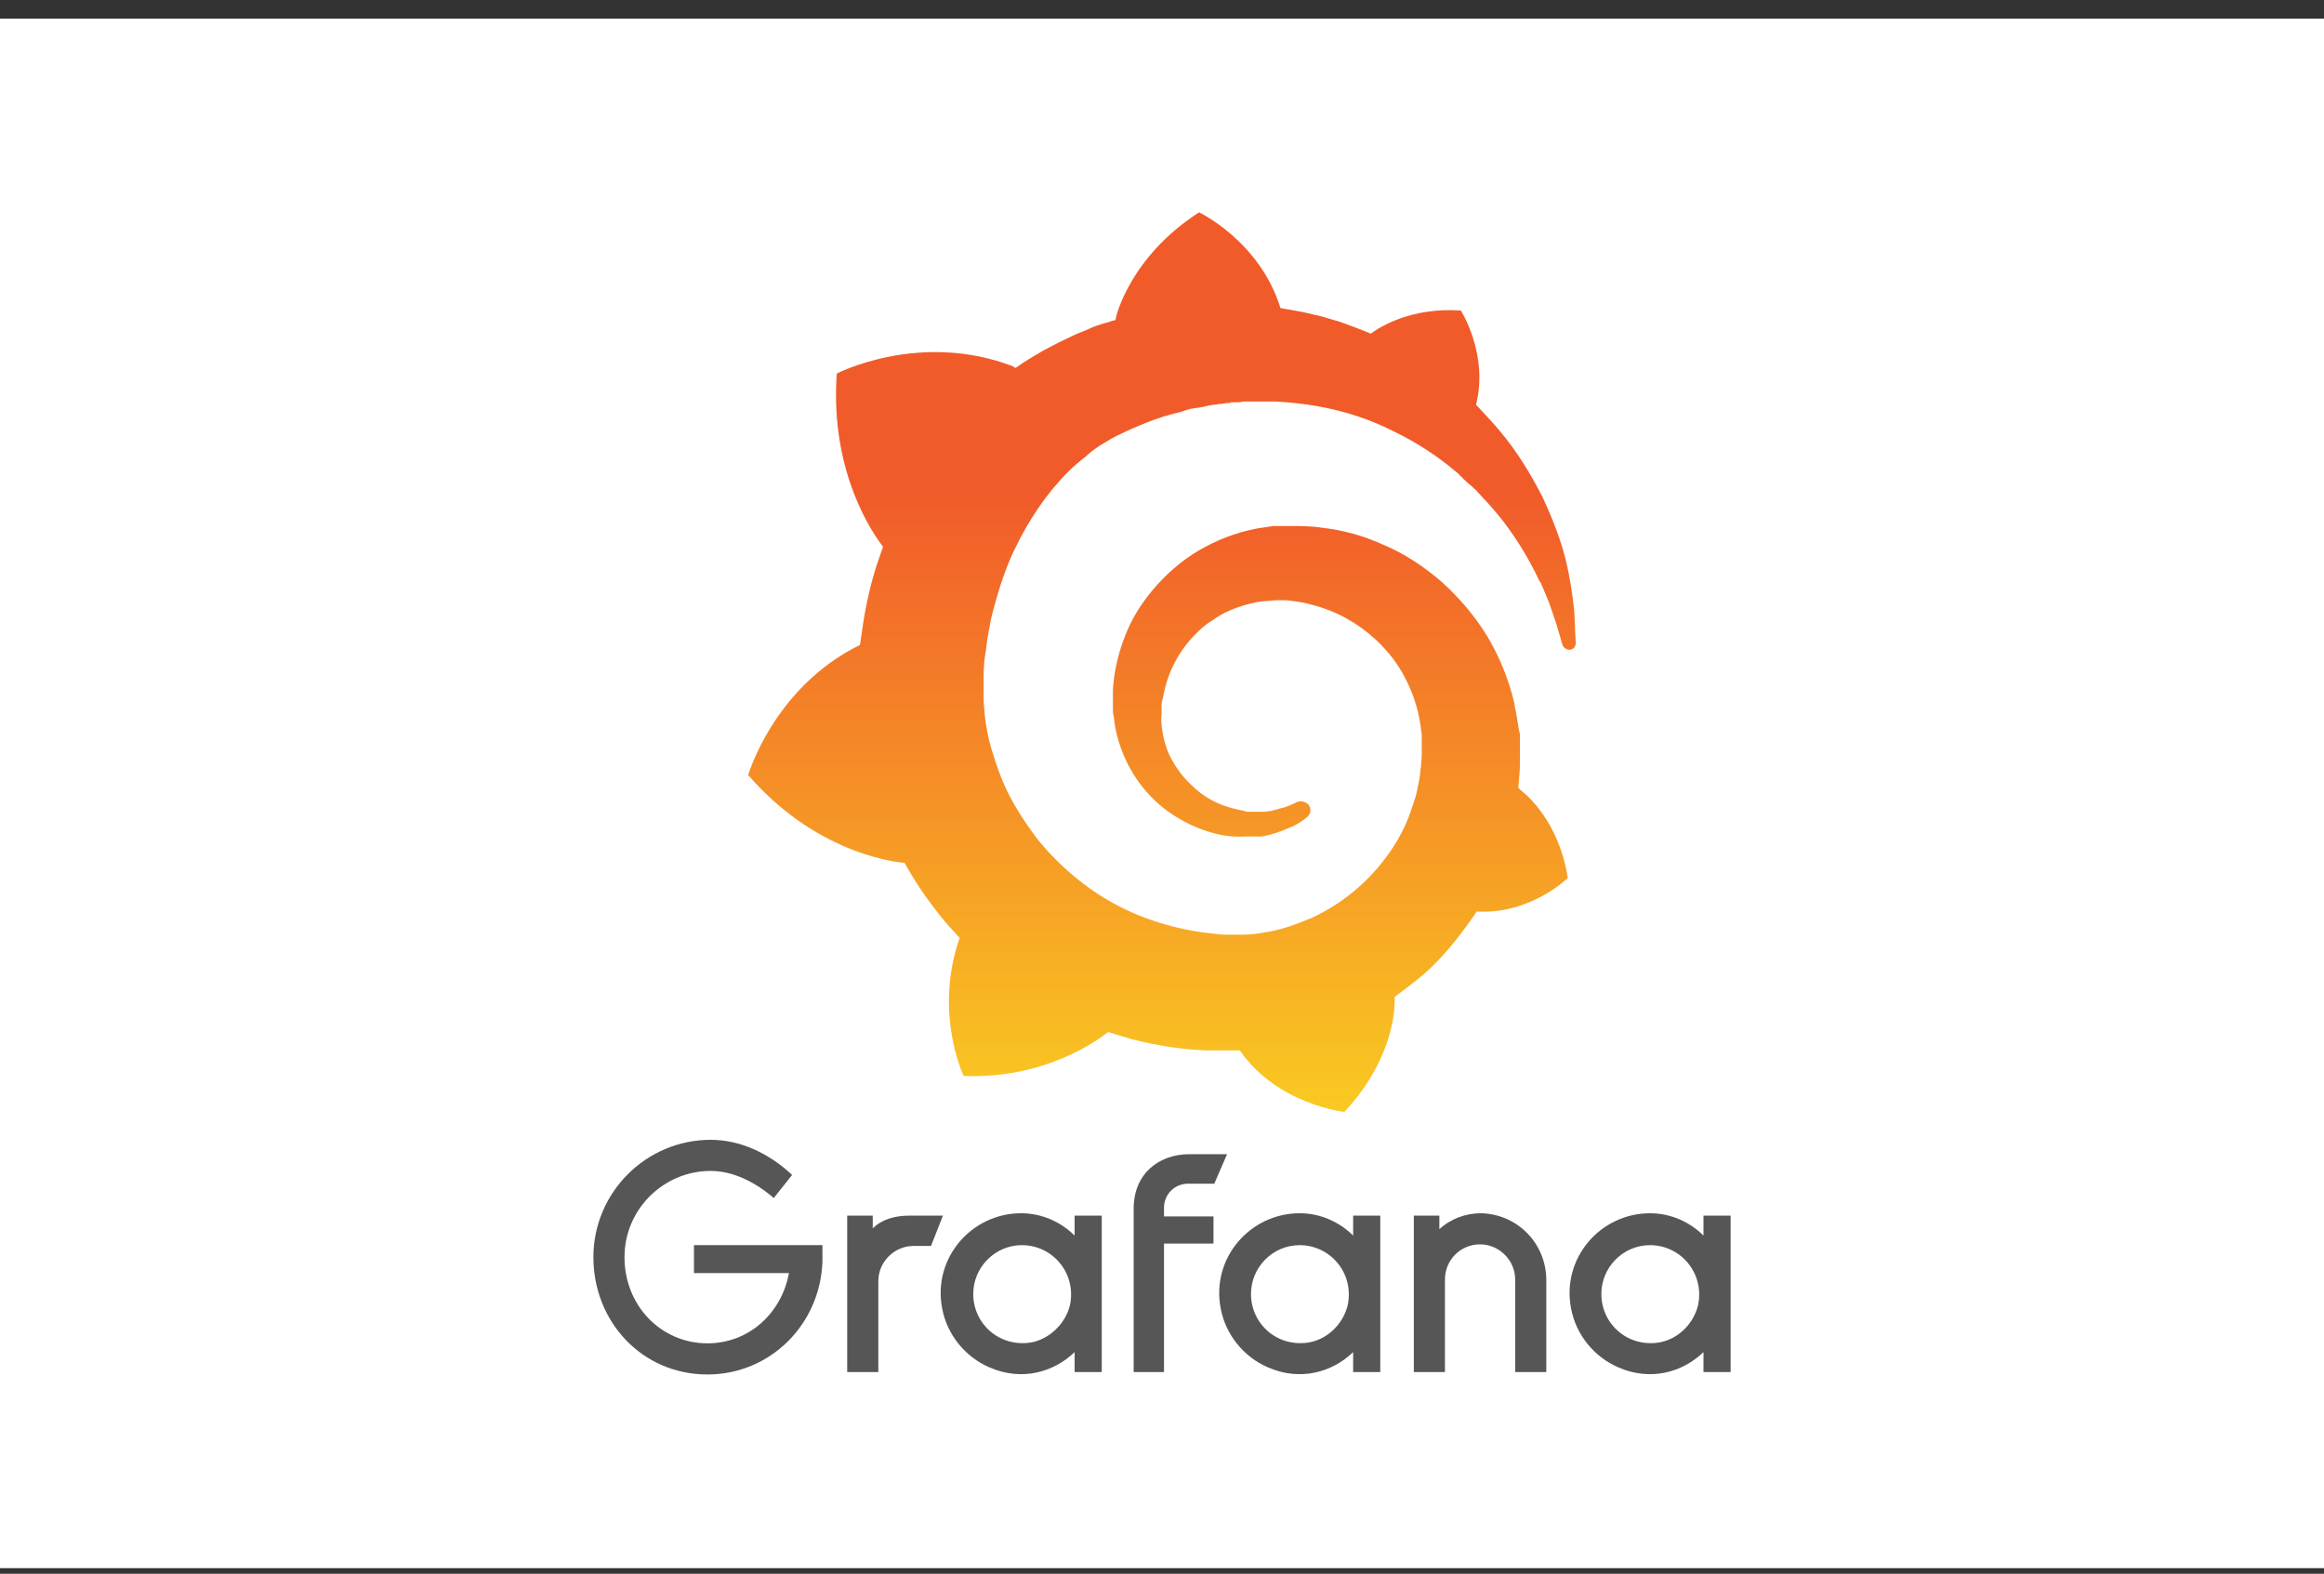 <svg width="96" height="65" viewBox="0 0 96 65" fill="none" xmlns="http://www.w3.org/2000/svg">
<rect x="0" y="0" width="96" height="65" fill="#333333" stroke="none"/>
<rect width="96" height="64" transform="translate(0 0.77)" fill="white"/>
<g clip-path="url(#clip0_6744_64696)">
<g clip-path="url(#clip1_6744_64696)">
<path d="M33.973 52.122C33.874 54.726 31.797 56.77 29.226 56.77C26.523 56.77 24.512 54.594 24.512 51.924C24.512 49.254 26.688 47.078 29.358 47.078C30.545 47.078 31.732 47.605 32.721 48.528L31.962 49.484C31.204 48.825 30.281 48.363 29.358 48.363C27.413 48.363 25.797 49.946 25.797 51.924C25.797 53.935 27.314 55.484 29.226 55.484C30.94 55.484 32.292 54.231 32.589 52.583H28.666V51.429H33.973V52.122Z" fill="#565656"/>
<path d="M38.458 51.462H37.732C36.941 51.462 36.282 52.122 36.282 52.913V56.671H34.996V50.209H36.051V50.737C36.414 50.374 36.941 50.209 37.568 50.209H38.952L38.458 51.462Z" fill="#565656"/>
<path d="M45.511 56.671H44.39V55.847C43.533 56.671 42.214 57.067 40.862 56.473C39.873 56.045 39.115 55.122 38.917 54.034C38.522 51.957 40.137 50.111 42.181 50.111C43.038 50.111 43.83 50.473 44.39 51.034V50.209H45.511V56.671ZM44.192 53.935C44.489 52.616 43.5 51.429 42.214 51.429C41.093 51.429 40.203 52.352 40.203 53.44C40.203 54.693 41.291 55.649 42.577 55.451C43.335 55.319 43.994 54.693 44.192 53.935Z" fill="#565656"/>
<path d="M48.083 49.88V50.242H50.127V51.363H48.083V56.671H46.83V49.913C46.83 48.495 47.852 47.671 49.138 47.671H50.687L50.16 48.891H49.138C48.544 48.858 48.083 49.319 48.083 49.88Z" fill="#565656"/>
<path d="M56.984 56.671H55.896V55.847C55.039 56.671 53.72 57.067 52.368 56.473C51.379 56.045 50.621 55.122 50.423 54.034C50.028 51.957 51.643 50.111 53.687 50.111C54.544 50.111 55.335 50.473 55.896 51.034V50.209H57.017V56.671H56.984ZM55.665 53.935C55.962 52.616 54.973 51.429 53.687 51.429C52.566 51.429 51.676 52.352 51.676 53.44C51.676 54.693 52.764 55.649 54.05 55.451C54.841 55.319 55.467 54.693 55.665 53.935Z" fill="#565656"/>
<path d="M63.875 52.88V56.671H62.589V52.847C62.589 52.056 61.93 51.396 61.139 51.396C60.314 51.396 59.688 52.056 59.688 52.847V56.671H58.402V50.209H59.457V50.77C59.919 50.341 60.545 50.111 61.172 50.111C62.688 50.144 63.875 51.363 63.875 52.88Z" fill="#565656"/>
<path d="M71.456 56.671H70.368V55.847C69.511 56.671 68.193 57.067 66.841 56.473C65.852 56.045 65.094 55.122 64.896 54.034C64.5 51.957 66.116 50.111 68.16 50.111C69.017 50.111 69.808 50.473 70.368 51.034V50.209H71.489V56.671H71.456ZM70.138 53.935C70.434 52.616 69.445 51.429 68.16 51.429C67.039 51.429 66.149 52.352 66.149 53.44C66.149 54.693 67.237 55.649 68.522 55.451C69.314 55.319 69.94 54.693 70.138 53.935Z" fill="#565656"/>
<path d="M65.027 25.221C64.961 24.594 64.862 23.869 64.665 23.078C64.467 22.287 64.137 21.429 63.708 20.506C63.247 19.616 62.687 18.66 61.928 17.77C61.632 17.407 61.302 17.078 60.972 16.715C61.5 14.638 60.346 12.825 60.346 12.825C58.335 12.693 57.082 13.451 56.62 13.781C56.555 13.748 56.456 13.715 56.39 13.682C56.06 13.55 55.697 13.418 55.335 13.287C54.972 13.188 54.609 13.056 54.247 12.99C53.884 12.891 53.489 12.825 53.093 12.759C53.027 12.759 52.961 12.726 52.895 12.726C52.038 9.957 49.533 8.77 49.533 8.77C46.664 10.616 46.104 13.089 46.104 13.089C46.104 13.089 46.104 13.155 46.071 13.221C45.906 13.254 45.774 13.319 45.609 13.352C45.412 13.418 45.181 13.484 44.983 13.583C44.785 13.682 44.555 13.748 44.357 13.847C43.928 14.045 43.533 14.242 43.104 14.473C42.708 14.704 42.313 14.935 41.95 15.199C41.884 15.166 41.851 15.133 41.851 15.133C37.994 13.649 34.566 15.429 34.566 15.429C34.269 19.55 36.115 22.122 36.478 22.583C36.379 22.847 36.313 23.078 36.214 23.341C35.917 24.265 35.719 25.221 35.588 26.21C35.555 26.341 35.555 26.506 35.522 26.638C31.961 28.385 30.906 32.012 30.906 32.012C33.873 35.44 37.368 35.638 37.368 35.638C37.796 36.429 38.324 37.188 38.884 37.88C39.115 38.177 39.379 38.44 39.642 38.737C38.555 41.836 39.807 44.44 39.807 44.44C43.137 44.572 45.313 42.99 45.774 42.627C46.104 42.726 46.434 42.825 46.763 42.924C47.785 43.188 48.84 43.352 49.862 43.385C50.126 43.385 50.39 43.385 50.654 43.385H50.785H50.884H51.049H51.214C52.763 45.627 55.533 45.924 55.533 45.924C57.478 43.847 57.609 41.836 57.609 41.374C57.609 41.374 57.609 41.374 57.609 41.341C57.609 41.309 57.609 41.276 57.609 41.276C57.609 41.242 57.609 41.21 57.609 41.177C58.005 40.88 58.401 40.583 58.796 40.254C59.588 39.561 60.247 38.737 60.84 37.88C60.906 37.814 60.939 37.715 61.005 37.649C63.214 37.781 64.763 36.264 64.763 36.264C64.401 33.957 63.082 32.836 62.818 32.638C62.818 32.638 62.818 32.638 62.785 32.605L62.752 32.572L62.719 32.539C62.719 32.407 62.752 32.276 62.752 32.111C62.785 31.847 62.785 31.616 62.785 31.352V31.155V31.056V31.023C62.785 30.957 62.785 30.99 62.785 30.957V30.792V30.594C62.785 30.528 62.785 30.462 62.785 30.396C62.785 30.33 62.785 30.265 62.752 30.199L62.719 30.001L62.687 29.803C62.654 29.539 62.588 29.308 62.555 29.045C62.324 28.056 61.928 27.1 61.434 26.276C60.906 25.418 60.28 24.693 59.555 24.034C58.829 23.407 58.038 22.88 57.181 22.517C56.324 22.122 55.467 21.891 54.577 21.792C54.148 21.726 53.687 21.726 53.258 21.726H53.093H53.06H52.994H52.928H52.763C52.697 21.726 52.632 21.726 52.599 21.726C52.368 21.759 52.137 21.792 51.939 21.825C51.049 21.99 50.225 22.32 49.5 22.748C48.774 23.177 48.148 23.737 47.62 24.363C47.093 24.99 46.697 25.649 46.434 26.374C46.17 27.067 46.005 27.825 45.972 28.517C45.972 28.682 45.972 28.88 45.972 29.045C45.972 29.078 45.972 29.144 45.972 29.177V29.308C45.972 29.407 45.972 29.473 46.005 29.572C46.038 29.935 46.104 30.265 46.203 30.594C46.401 31.253 46.697 31.847 47.093 32.374C47.489 32.902 47.917 33.297 48.412 33.627C48.906 33.957 49.401 34.188 49.928 34.352C50.456 34.517 50.95 34.583 51.412 34.55C51.478 34.55 51.544 34.55 51.577 34.55C51.609 34.55 51.642 34.55 51.675 34.55C51.708 34.55 51.741 34.55 51.774 34.55C51.84 34.55 51.873 34.55 51.939 34.55H51.972H52.005C52.038 34.55 52.071 34.55 52.104 34.55C52.17 34.55 52.236 34.517 52.269 34.517C52.335 34.517 52.368 34.484 52.434 34.484C52.533 34.451 52.664 34.418 52.763 34.385C52.961 34.319 53.159 34.221 53.357 34.155C53.555 34.056 53.719 33.957 53.851 33.858C53.884 33.825 53.95 33.792 53.983 33.759C54.148 33.627 54.181 33.396 54.049 33.231C53.917 33.1 53.719 33.067 53.555 33.133C53.522 33.166 53.489 33.166 53.423 33.199C53.291 33.264 53.126 33.33 52.994 33.363C52.829 33.396 52.664 33.462 52.5 33.495C52.401 33.495 52.335 33.528 52.236 33.528C52.203 33.528 52.137 33.528 52.104 33.528C52.071 33.528 52.005 33.528 51.972 33.528C51.939 33.528 51.873 33.528 51.84 33.528C51.774 33.528 51.741 33.528 51.675 33.528H51.642H51.609C51.577 33.528 51.577 33.528 51.544 33.528C51.511 33.528 51.445 33.528 51.412 33.495C51.049 33.429 50.654 33.33 50.291 33.166C49.928 33.001 49.566 32.77 49.269 32.473C48.939 32.177 48.675 31.847 48.445 31.451C48.214 31.056 48.082 30.627 48.016 30.199C47.983 29.968 47.95 29.737 47.983 29.506C47.983 29.44 47.983 29.374 47.983 29.308V29.276V29.242C47.983 29.21 47.983 29.177 47.983 29.144C47.983 29.012 48.016 28.913 48.049 28.781C48.214 27.792 48.708 26.836 49.467 26.111C49.664 25.913 49.862 25.748 50.093 25.616C50.324 25.451 50.555 25.32 50.785 25.221C51.016 25.122 51.28 25.023 51.544 24.957C51.807 24.891 52.071 24.825 52.335 24.825C52.467 24.825 52.599 24.792 52.73 24.792C52.763 24.792 52.796 24.792 52.829 24.792H52.928H52.994H53.027H53.126C53.423 24.825 53.719 24.858 53.983 24.924C54.544 25.056 55.104 25.253 55.632 25.55C56.687 26.144 57.577 27.034 58.104 28.122C58.368 28.649 58.566 29.242 58.664 29.869C58.697 30.034 58.697 30.166 58.73 30.33V30.429V30.528C58.73 30.561 58.73 30.594 58.73 30.627C58.73 30.66 58.73 30.693 58.73 30.726V30.825V30.924C58.73 30.99 58.73 31.122 58.73 31.188C58.73 31.352 58.697 31.517 58.697 31.682C58.664 31.847 58.664 32.012 58.632 32.177C58.599 32.341 58.566 32.506 58.533 32.671C58.467 33.001 58.335 33.297 58.236 33.627C58.005 34.254 57.675 34.847 57.28 35.374C56.489 36.462 55.401 37.352 54.181 37.913C53.555 38.177 52.928 38.407 52.269 38.506C51.939 38.572 51.609 38.605 51.28 38.605H51.214H51.148H51.049H50.884H50.785H50.752C50.588 38.605 50.39 38.605 50.225 38.572C49.5 38.506 48.807 38.374 48.115 38.177C47.423 37.979 46.763 37.715 46.137 37.385C44.884 36.726 43.763 35.77 42.873 34.682C42.445 34.122 42.049 33.528 41.719 32.902C41.39 32.276 41.159 31.616 40.961 30.957C40.763 30.297 40.664 29.605 40.632 28.913V28.781V28.748V28.715V28.649V28.55V28.517V28.484V28.418V28.253V28.221V28.155C40.632 28.056 40.632 27.99 40.632 27.891C40.632 27.561 40.664 27.199 40.73 26.836C40.763 26.473 40.829 26.144 40.895 25.781C40.961 25.418 41.06 25.089 41.159 24.726C41.357 24.034 41.588 23.374 41.884 22.748C42.478 21.495 43.236 20.374 44.126 19.484C44.357 19.253 44.588 19.056 44.851 18.858C44.95 18.759 45.181 18.561 45.445 18.396C45.708 18.232 45.972 18.067 46.269 17.935C46.401 17.869 46.533 17.803 46.697 17.737C46.763 17.704 46.829 17.671 46.928 17.638C46.994 17.605 47.06 17.572 47.159 17.539C47.456 17.407 47.752 17.308 48.049 17.21C48.115 17.177 48.214 17.177 48.28 17.144C48.346 17.111 48.445 17.111 48.511 17.078C48.675 17.045 48.807 17.012 48.972 16.946C49.038 16.913 49.137 16.913 49.203 16.88C49.269 16.88 49.368 16.847 49.434 16.847C49.5 16.847 49.599 16.814 49.664 16.814L49.796 16.781L49.928 16.748C49.994 16.748 50.093 16.715 50.159 16.715C50.258 16.715 50.324 16.682 50.423 16.682C50.489 16.682 50.62 16.649 50.687 16.649C50.752 16.649 50.785 16.649 50.851 16.616H50.95H51.016H51.082C51.181 16.616 51.247 16.616 51.346 16.583H51.478H51.511H51.577C51.642 16.583 51.741 16.583 51.807 16.583C52.104 16.583 52.401 16.583 52.697 16.583C53.291 16.616 53.884 16.682 54.445 16.781C55.566 16.979 56.654 17.341 57.609 17.836C58.566 18.297 59.456 18.891 60.181 19.517C60.214 19.55 60.28 19.583 60.313 19.649C60.346 19.682 60.412 19.715 60.445 19.781C60.544 19.847 60.609 19.946 60.708 20.012C60.807 20.078 60.873 20.177 60.972 20.242C61.038 20.341 61.137 20.407 61.203 20.506C61.533 20.836 61.829 21.199 62.093 21.528C62.62 22.221 63.049 22.913 63.379 23.572C63.412 23.605 63.412 23.638 63.445 23.704C63.478 23.737 63.478 23.77 63.511 23.836C63.544 23.902 63.577 24.001 63.642 24.067C63.675 24.133 63.708 24.232 63.741 24.297C63.774 24.363 63.807 24.462 63.84 24.528C63.972 24.825 64.071 25.122 64.17 25.418C64.335 25.88 64.434 26.276 64.533 26.605C64.566 26.737 64.698 26.836 64.829 26.836C64.994 26.836 65.093 26.704 65.093 26.539C65.06 26.144 65.06 25.715 65.027 25.221Z" fill="url(#paint0_linear_6744_64696)"/>
</g>
</g>
<defs>
<linearGradient id="paint0_linear_6744_64696" x1="48" y1="54.301" x2="48" y2="20.394" gradientUnits="userSpaceOnUse">
<stop stop-color="#FCEE1F"/>
<stop offset="1" stop-color="#F15B2A"/>
</linearGradient>
<clipPath id="clip0_6744_64696">
<rect width="72" height="48" fill="white" transform="translate(12 8.77)"/>
</clipPath>
<clipPath id="clip1_6744_64696">
<rect width="47.059" height="48" fill="white" transform="translate(24.471 8.77)"/>
</clipPath>
</defs>
</svg>
